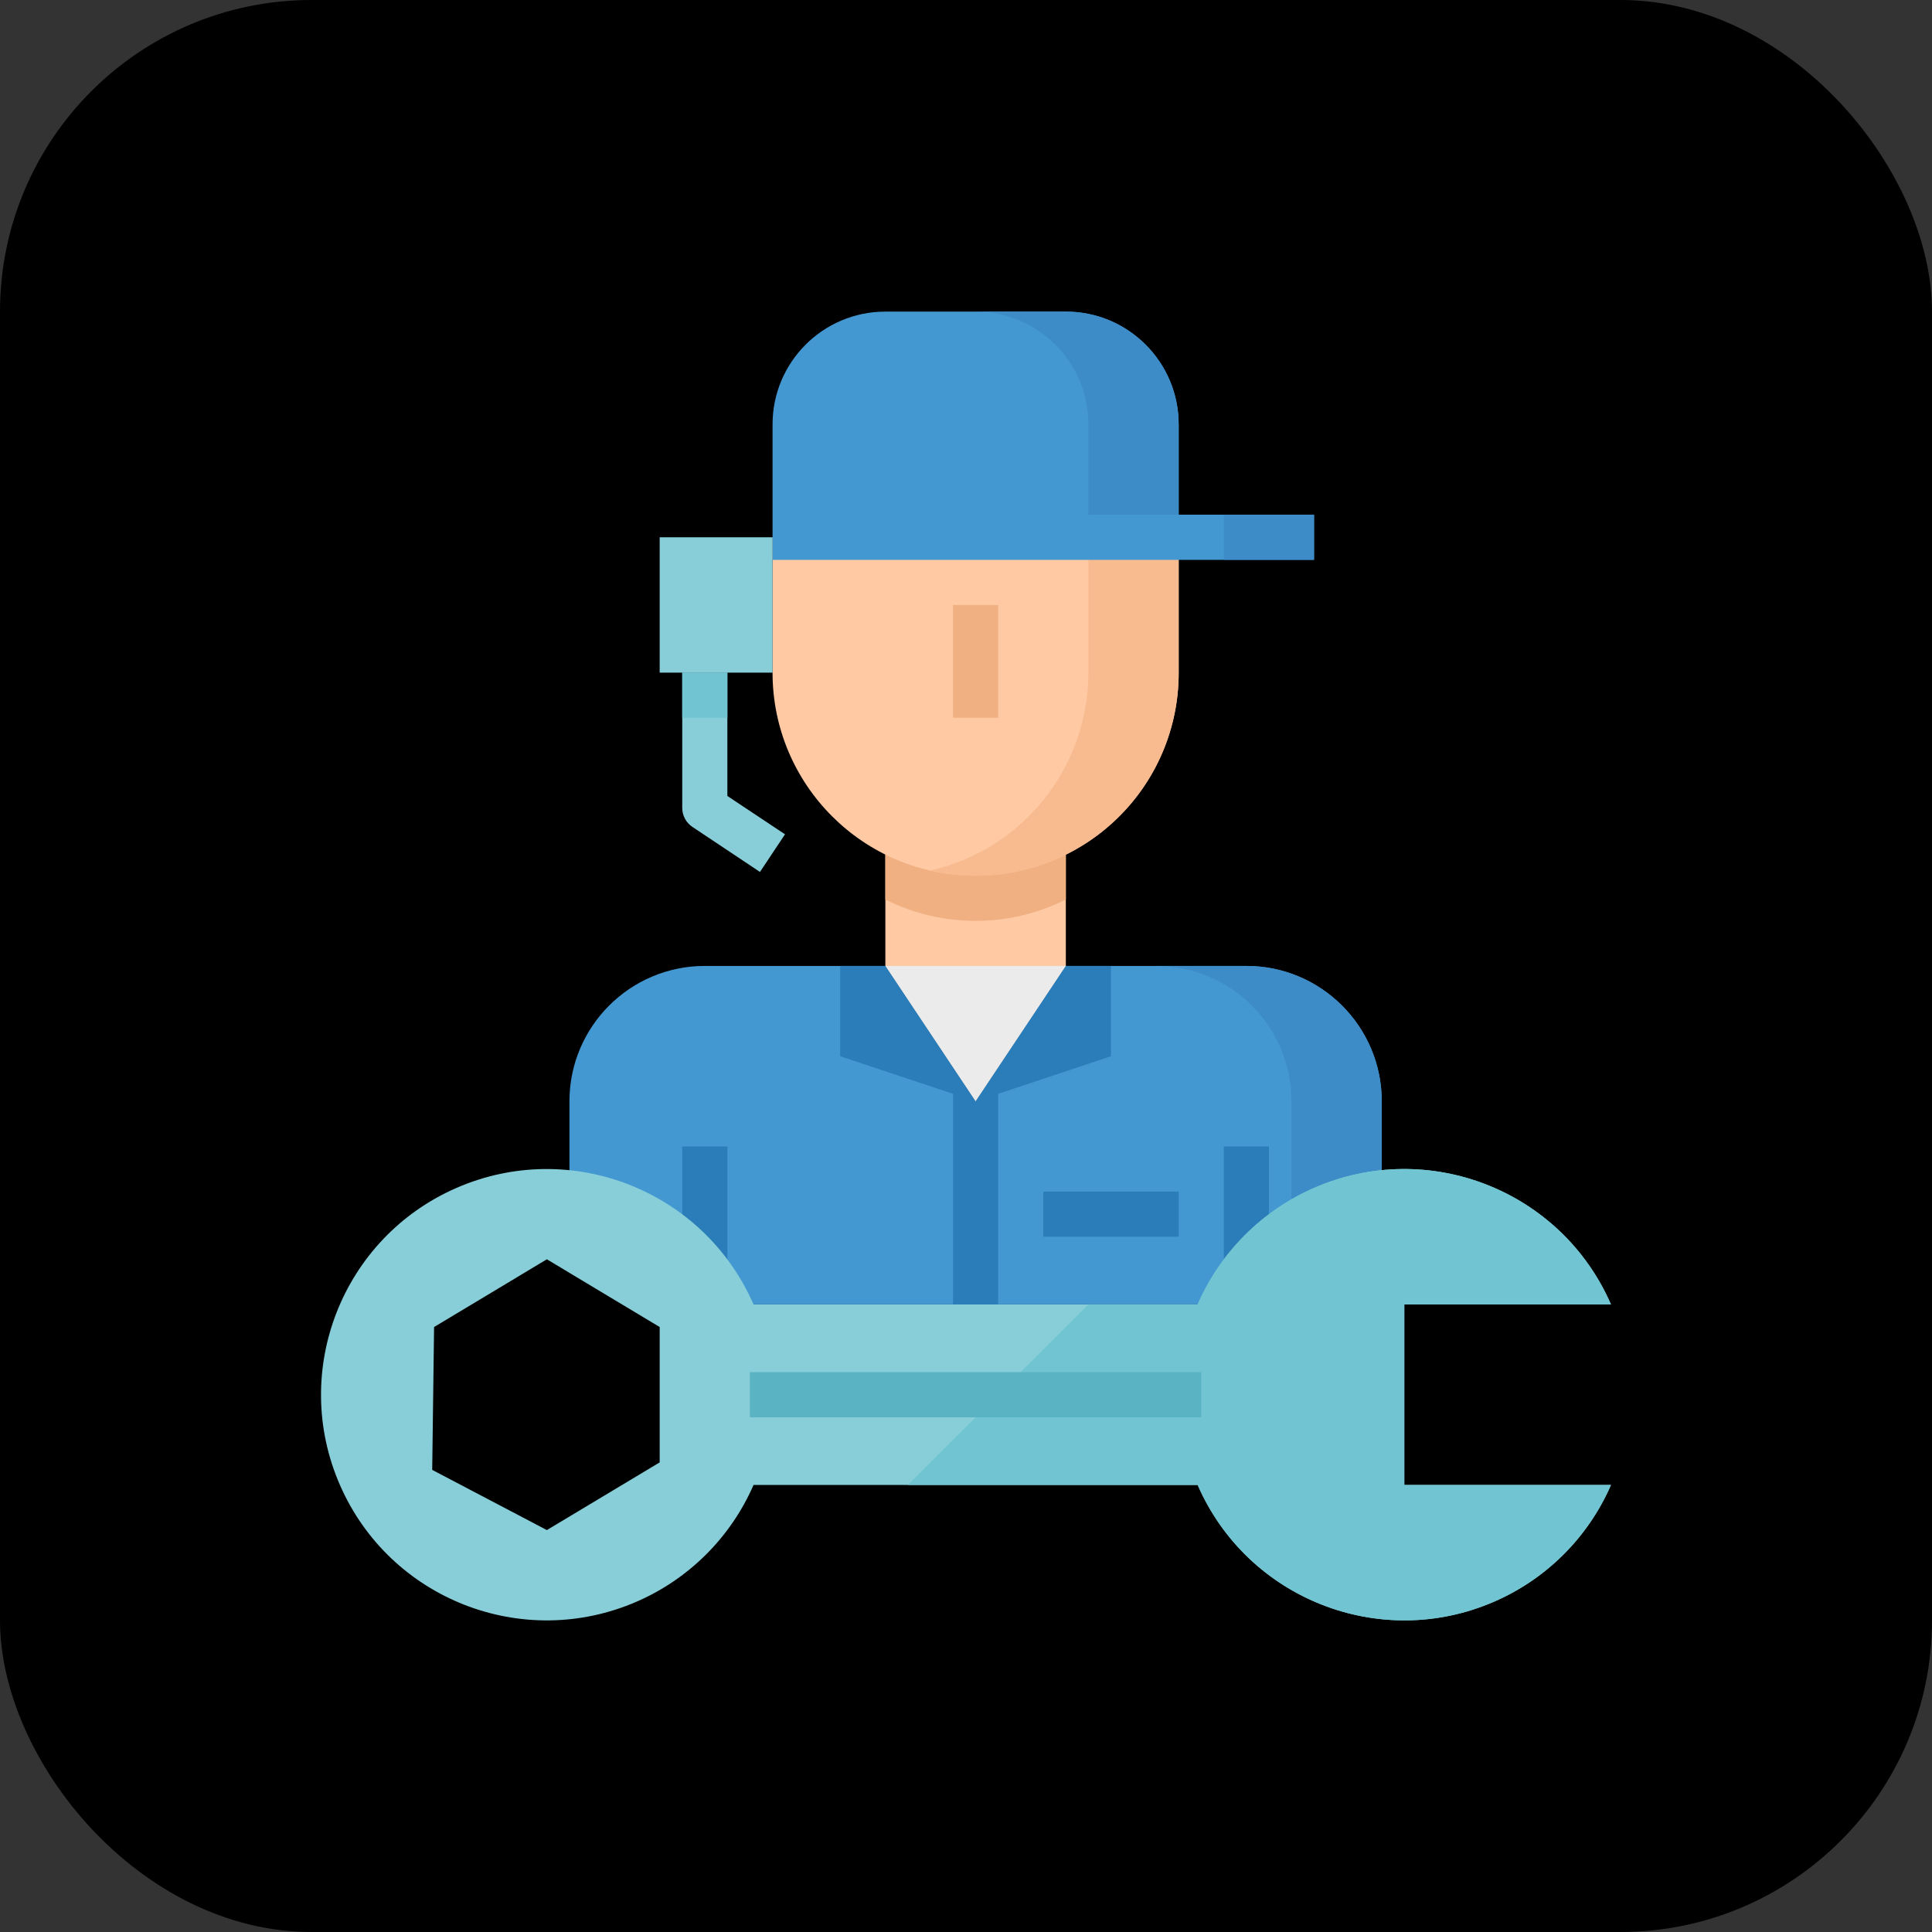 <svg width="31" height="31" viewBox="0 0 31 31" xmlns="http://www.w3.org/2000/svg">
<rect x="0" y="0" width="31" height="31" fill="#333333" stroke="none"/>
<rect width="31" height="31" rx="5"/>
<path d="M22.171 17.672C22.171 16.472 21.198 15.499 19.998 15.499H11.309C10.109 15.499 9.137 16.472 9.137 17.672V20.206L10.585 20.93H22.171V17.672Z" fill="#4398D1"/>
<path d="M19.998 15.499H18.55C19.75 15.499 20.723 16.472 20.723 17.672V20.93H22.171V17.672C22.171 16.472 21.198 15.499 19.998 15.499Z" fill="#3E8CC7"/>
<path d="M14.206 12.965V15.5L15.654 17.672L17.102 15.5V12.965H14.206Z" fill="#FEC9A3"/>
<path d="M14.206 15.499L15.654 17.672L17.102 15.499H14.206Z" fill="#EBEBEB"/>
<path d="M10.947 18.396H11.671V20.93H10.947V18.396Z" fill="#2A7DB8"/>
<path d="M19.637 18.396H20.361V20.93H19.637V18.396Z" fill="#2A7DB8"/>
<path d="M17.826 15.499H17.102L15.654 17.672L14.206 15.499H13.482V16.948L15.292 17.551V20.93H16.016V17.551L17.826 16.948V15.499Z" fill="#2A7DB8"/>
<path d="M16.74 19.12H18.913V19.844H16.74V19.12Z" fill="#2A7DB8"/>
<path d="M14.206 12.965V14.433C15.117 14.89 16.191 14.89 17.102 14.433V12.965H14.206Z" fill="#F0B081"/>
<path d="M12.396 8.621V10.793C12.396 12.592 13.854 14.051 15.654 14.051C17.454 14.051 18.913 12.592 18.913 10.793V8.621H12.396Z" fill="#FEC9A3"/>
<path d="M17.464 8.621V10.793C17.463 12.313 16.412 13.63 14.93 13.968C16.678 14.372 18.424 13.283 18.829 11.534C18.885 11.291 18.913 11.042 18.912 10.793V8.621H17.464Z" fill="#F7BB8F"/>
<path d="M18.913 8.258V6.81C18.913 5.811 18.102 5 17.102 5H14.206C13.206 5 12.396 5.811 12.396 6.81V8.983H21.085V8.258H18.913Z" fill="#4398D1"/>
<path d="M15.292 9.707H16.016V11.517H15.292V9.707Z" fill="#F0B081"/>
<path d="M12.396 10.793H10.585V8.621H12.396V10.793Z" fill="#87CED9"/>
<path d="M12.194 13.991L11.108 13.267C11.008 13.199 10.947 13.086 10.947 12.965V10.793H11.671V12.772L12.596 13.387L12.194 13.991Z" fill="#87CED9"/>
<path d="M22.533 20.931H25.849C25.051 19.099 22.919 18.262 21.088 19.06C20.25 19.425 19.582 20.093 19.217 20.931H12.091C11.291 19.098 9.157 18.261 7.324 19.061C5.492 19.86 4.654 21.994 5.454 23.827C6.254 25.66 8.388 26.497 10.221 25.697C11.058 25.332 11.726 24.664 12.091 23.827H19.217C20.015 25.658 22.147 26.496 23.978 25.698C24.816 25.333 25.484 24.665 25.849 23.827H22.533V20.931H22.533ZM10.585 23.465L8.775 24.551L6.935 23.585L6.965 21.293L8.775 20.206L10.585 21.293V23.465Z" fill="#87CED9"/>
<path d="M17.464 6.81V8.258H18.912V6.81C18.912 5.811 18.102 5 17.102 5H15.654C16.654 5 17.464 5.811 17.464 6.81Z" fill="#3E8CC7"/>
<path d="M19.636 8.258H21.084V8.982H19.636V8.258Z" fill="#3E8CC7"/>
<path d="M22.533 20.93H25.849C25.051 19.099 22.919 18.261 21.088 19.059C20.25 19.424 19.582 20.093 19.217 20.93H17.464L14.568 23.827H19.217C20.015 25.658 22.147 26.496 23.978 25.698C24.816 25.333 25.484 24.664 25.849 23.827H22.533V20.93Z" fill="#71C4D1"/>
<path d="M12.033 22.017H19.274V22.741H12.033V22.017Z" fill="#59B3C2"/>
<path d="M10.947 10.793H11.671V11.517H10.947V10.793Z" fill="#71C4D1"/>
</svg>
